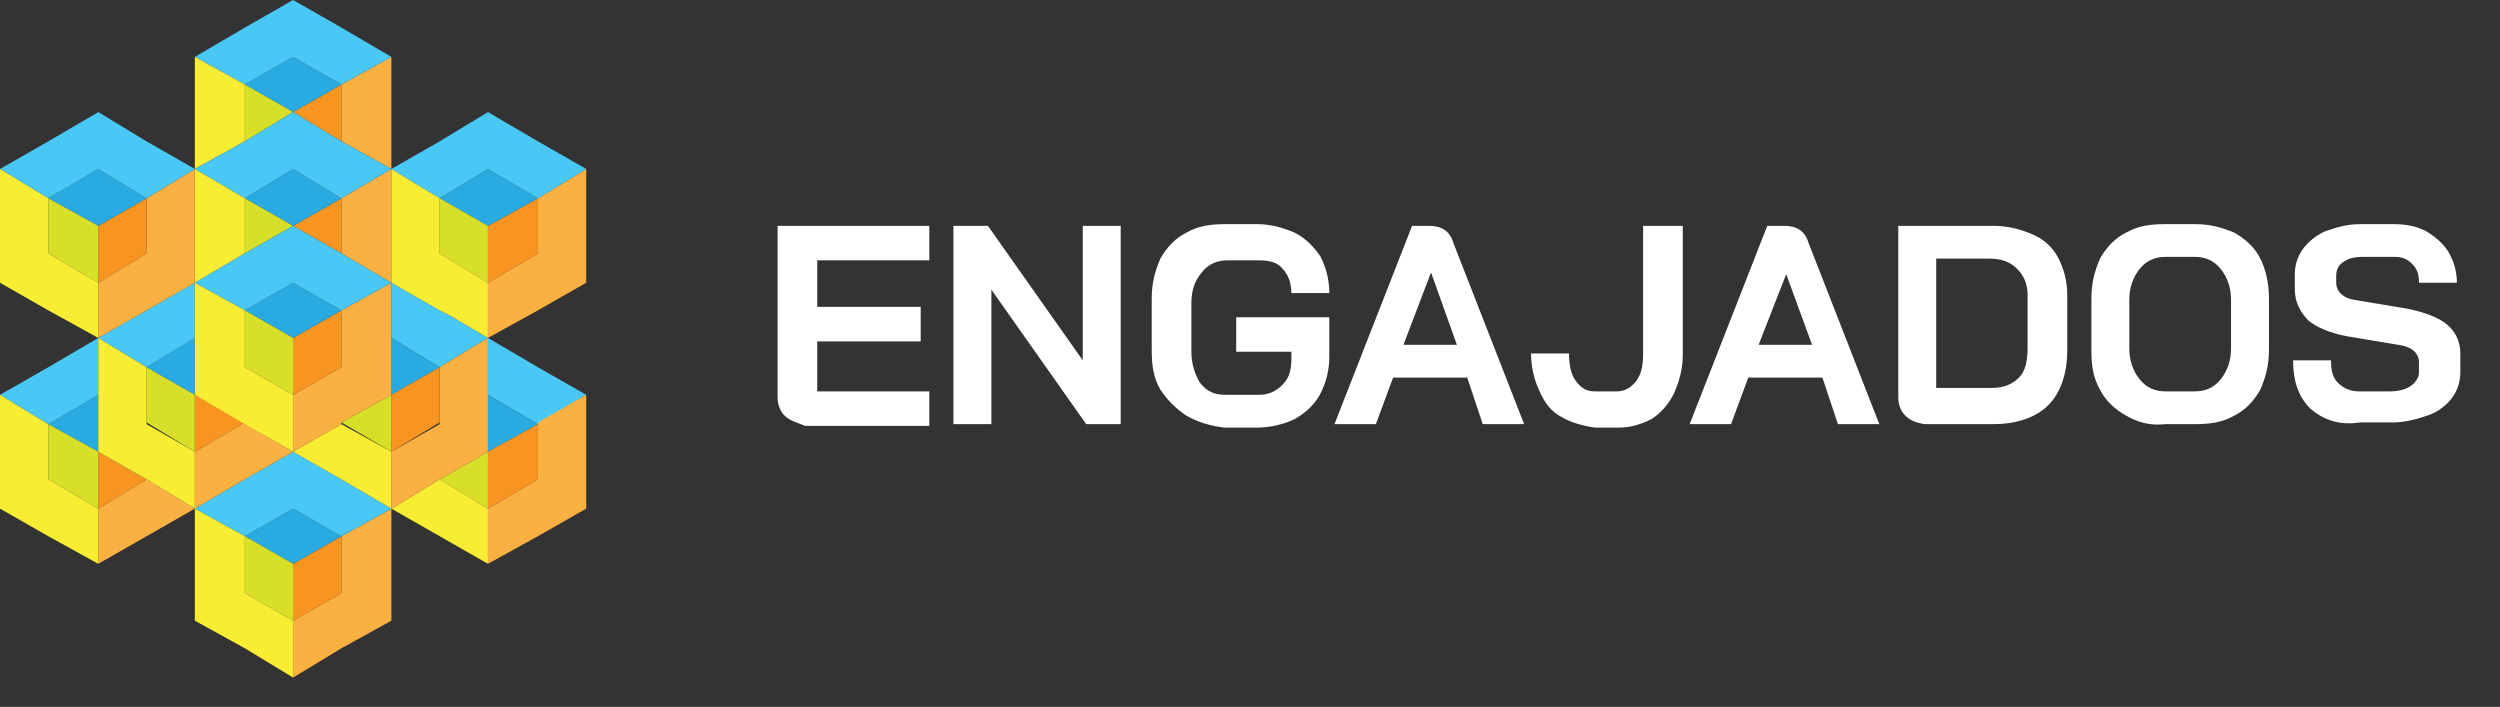 <?xml version="1.0" encoding="utf-8"?>
<!-- Generator: Adobe Illustrator 24.2.3, SVG Export Plug-In . SVG Version: 6.00 Build 0)  -->
<svg version="1.1" id="Layer_1" xmlns="http://www.w3.org/2000/svg" xmlns:xlink="http://www.w3.org/1999/xlink" x="0px" y="0px"
	 viewBox="0 0 145 41" style="enable-background:new 0 0 145 41;" xml:space="preserve">
<rect x="0" y="0" width="145" height="41" fill="#333333" stroke="none"/>
<style type="text/css">
	.st0{fill:#FBB042;}
	.st1{fill:#F89521;}
	.st2{fill:#29AAE1;}
	.st3{fill:#D7DF28;}
	.st4{fill:#49C8F5;}
	.st5{fill:#F8ED33;}
	.st6{enable-background:new    ;}
	.st7{fill:#FFFFFF;}
</style>
<g id="Layer_2_1_">
	<g id="Layer_1-2">
		<polygon class="st0" points="19.8,31.1 19.8,31.1 19.8,34.4 19.8,34.4 17,36 17,39.3 19.8,37.6 22.7,36 22.7,32.7 22.7,29.5 
			22.7,29.5 22.7,29.5 		"/>
		<polygon class="st1" points="17,32.7 17,32.7 17,36 19.8,34.4 19.8,34.4 19.8,31.1 19.8,31.1 		"/>
		<polygon class="st2" points="17,32.7 17,32.7 19.8,31.1 17,29.5 14.2,31.1 		"/>
		<polygon class="st3" points="17,32.7 14.2,31.1 14.2,34.4 17,36 		"/>
		<polygon class="st4" points="17,29.5 19.8,31.1 19.8,31.1 22.7,29.5 19.8,27.8 19.8,27.8 17,26.2 14.2,27.8 11.3,29.5 14.2,31.1 
					"/>
		<polygon class="st5" points="11.3,32.7 11.3,32.7 11.3,36 14.2,37.6 17,39.3 17,36 14.2,34.4 14.2,31.1 11.3,29.5 		"/>
		<polygon class="st0" points="19.8,4.9 19.8,8.2 19.8,8.2 22.7,9.8 22.7,6.5 22.7,3.3 22.7,3.3 		"/>
		<path class="st0" d="M19.8,11.5L19.8,11.5L19.8,11.5z"/>
		<polygon class="st1" points="19.8,4.9 17,6.5 19.8,8.2 		"/>
		<polygon class="st2" points="17,3.3 14.2,4.9 17,6.5 17,6.5 17,6.5 19.8,4.9 		"/>
		<polygon class="st3" points="14.2,8.2 17,6.5 14.2,4.9 		"/>
		<polygon class="st4" points="17,0 14.2,1.6 11.3,3.3 14.2,4.9 17,3.3 19.8,4.9 19.8,4.9 22.7,3.3 19.8,1.6 19.8,1.6 		"/>
		<polygon class="st5" points="14.2,4.9 11.3,3.3 11.3,6.5 11.3,6.5 11.3,9.8 14.2,8.2 		"/>
		<polygon class="st0" points="19.8,11.5 19.8,11.5 19.8,14.7 19.8,14.7 22.7,16.4 22.7,13.1 22.7,13.1 22.7,13.1 22.7,9.8 
			22.7,9.8 22.7,9.8 22.7,9.8 		"/>
		<polygon class="st0" points="19.8,14.7 22.7,16.4 22.7,16.4 19.8,14.7 		"/>
		<polygon class="st0" points="19.8,14.7 19.8,14.7 19.8,14.7 19.8,14.7 		"/>
		<polygon class="st1" points="17,13.1 19.8,14.7 19.8,14.7 19.8,11.5 19.8,11.5 19.8,11.5 		"/>
		<polygon class="st1" points="16.8,13.9 20.1,13.9 20.1,13.9 		"/>
		<polygon class="st3" points="17,13.1 17,13.1 17,13.1 14.2,14.7 14.2,14.7 		"/>
		<polygon class="st2" points="17,13.1 17,13.1 19.8,11.5 17,9.8 14.2,11.5 		"/>
		<path class="st5" d="M14.2,14.7L14.2,14.7L14.2,14.7z"/>
		<polygon class="st3" points="14.2,11.5 14.2,11.5 14.2,14.7 17,13.1 		"/>
		<polygon class="st5" points="11.3,16.4 14.2,14.7 14.2,14.7 		"/>
		<polygon class="st4" points="17,9.8 19.8,11.5 19.8,11.5 22.7,9.8 19.8,8.2 19.8,8.2 17,6.5 17,6.5 17,6.5 14.2,8.2 11.3,9.8 
			14.2,11.5 		"/>
		<polygon class="st5" points="11.3,9.8 11.3,13.1 11.3,16.4 14.2,14.7 14.2,11.5 14.2,11.5 11.3,9.8 		"/>
		<polygon class="st4" points="28.3,22.9 31.2,24.6 31.2,24.6 34,22.9 31.2,21.3 31.2,21.3 28.3,19.6 		"/>
		<polygon class="st0" points="31.2,24.6 31.2,27.8 31.2,27.8 28.3,29.5 28.3,32.7 31.2,31.1 34,29.5 34,26.2 34,22.9 34,22.9 
			31.2,24.5 		"/>
		<polygon class="st2" points="28.3,22.9 28.3,26.2 31.2,24.6 		"/>
		<polygon class="st1" points="28.3,29.5 31.2,27.8 31.2,27.8 31.2,24.6 31.2,24.6 28.3,26.2 28.3,26.2 28.3,26.2 28.3,26.2 		"/>
		<polygon class="st3" points="28.3,29.5 28.3,26.2 28.3,26.2 27.8,26.5 25.5,27.8 		"/>
		<path class="st2" d="M28.3,26.2L28.3,26.2L28.3,26.2z"/>
		<path class="st4" d="M25.5,21.3L25.5,21.3L25.5,21.3z"/>
		<polygon class="st3" points="27.8,26.5 25.5,27.8 25.5,27.8 25.5,27.8 		"/>
		<polygon class="st5" points="25.5,27.8 24.2,28.6 22.7,29.5 22.7,29.5 22.7,29.5 25.5,31.1 28.3,32.7 28.3,29.5 		"/>
		<path class="st5" d="M25.5,27.8L25.5,27.8L25.5,27.8z"/>
		<path class="st5" d="M25.5,27.8l-1.3,0.8L25.5,27.8z"/>
		<path class="st5" d="M22.7,29.5L22.7,29.5L22.7,29.5z"/>
		<polygon class="st0" points="8.5,27.8 8.5,27.8 11.3,29.5 		"/>
		<path class="st0" d="M8.5,27.8L8.5,27.8L8.5,27.8z"/>
		<polygon class="st1" points="8.5,27.8 8.5,27.8 8.5,27.8 5.7,26.2 5.7,26.2 		"/>
		<polygon class="st0" points="8.5,27.8 8.5,27.8 5.7,29.5 5.7,32.7 8.5,31.1 11.3,29.5 		"/>
		<polygon class="st1" points="5.7,29.5 8.5,27.8 5.7,26.2 		"/>
		<polygon class="st2" points="5.7,26.2 5.7,26.2 5.7,26.2 5.7,22.9 2.8,24.6 		"/>
		<polygon class="st3" points="5.7,26.2 2.8,24.6 2.8,27.8 5.7,29.5 		"/>
		<polygon class="st4" points="2.8,21.3 0,22.9 2.8,24.6 5.7,22.9 5.7,22.9 5.7,22.9 5.7,19.6 		"/>
		<polygon class="st5" points="0,26.2 0,26.2 0,29.5 2.8,31.1 5.7,32.7 5.7,29.5 2.8,27.8 2.8,24.6 0,22.9 		"/>
		<polygon class="st4" points="25.5,18 25.5,18 25.5,18 22.7,16.4 22.7,19.6 25.5,21.3 25.5,21.3 28.3,19.6 26.1,18.3 		"/>
		<polygon class="st0" points="28.3,19.6 25.5,21.3 25.5,21.3 25.5,21.3 25.5,24.6 25.5,24.6 22.7,26.2 22.7,29.5 24.2,28.6 
			25.5,27.8 25.5,27.8 25.5,27.8 27.8,26.5 28.3,26.2 28.3,26.2 28.3,26.2 28.3,26.2 28.3,22.9 28.3,22.9 28.3,19.6 28.3,19.6 
			28.3,19.6 		"/>
		<polygon class="st2" points="25.5,21.3 22.7,19.6 22.7,22.9 		"/>
		<polygon class="st1" points="25.5,21.3 22.7,22.9 22.7,22.9 22.7,26.2 25.5,24.5 25.5,24.5 		"/>
		<polygon class="st3" points="22.7,22.9 19.8,24.5 22.7,26.2 		"/>
		<polygon class="st2" points="22.7,19.6 22.7,22.9 22.7,22.9 22.7,22.9 		"/>
		<polygon class="st4" points="22.7,16.4 22.7,16.4 22.7,19.6 22.7,19.6 22.7,16.4 		"/>
		<path class="st4" d="M22.7,19.6L22.7,19.6L22.7,19.6z"/>
		<rect x="21.3" y="22.1" class="st3" width="0" height="3.3"/>
		<polygon class="st5" points="18.2,25.5 17,26.2 19.8,27.8 22.7,29.5 22.7,29.5 22.7,29.5 22.7,26.2 19.8,24.6 		"/>
		<path class="st5" d="M19.8,24.5v0.1V24.5z"/>
		<path class="st4" d="M19.8,18L19.8,18L19.8,18z"/>
		<polygon class="st5" points="19.8,24.5 19.8,24.5 18.2,25.5 		"/>
		<polygon class="st0" points="15.6,25.4 14.2,24.5 14.2,24.6 		"/>
		<polygon class="st1" points="14.2,24.5 14.2,24.5 11.3,22.9 		"/>
		<path class="st4" d="M11.3,16.4L11.3,16.4L11.3,16.4z"/>
		<polygon class="st0" points="14.2,24.6 14.2,24.5 14.2,24.5 11.3,26.2 11.3,26.2 11.3,29.5 14.2,27.8 17,26.2 15.6,25.4 		"/>
		<polygon class="st1" points="11.3,22.9 11.3,26.2 14.2,24.5 		"/>
		<polygon class="st2" points="11.3,22.9 11.3,22.9 11.3,22.9 11.3,19.6 8.5,21.3 		"/>
		<polygon class="st3" points="11.3,22.9 11.3,22.9 8.5,21.3 8.5,24.5 11.3,26.2 		"/>
		<polygon class="st4" points="8.5,18 5.7,19.6 8.5,21.3 11.3,19.6 11.3,19.6 11.3,16.4 11.3,16.4 		"/>
		<polygon class="st5" points="11.3,26.2 8.5,24.6 8.5,21.3 5.7,19.6 5.7,19.6 5.7,22.9 5.7,22.9 5.7,22.9 5.7,26.2 8.5,27.8 
			8.5,27.8 11.3,29.5 		"/>
		<polygon class="st0" points="11.3,16.4 11.3,16.4 11.3,16.4 11.3,16.4 11.3,13.1 11.3,9.8 11.3,9.8 8.5,11.5 8.5,11.5 8.5,14.7 
			8.5,14.7 5.7,16.4 5.7,19.6 8.5,18 		"/>
		<polygon class="st1" points="8.5,14.7 8.5,11.5 8.5,11.5 5.7,13.1 5.7,13.1 5.7,16.4 		"/>
		<polygon class="st2" points="5.7,13.1 5.7,13.1 8.5,11.5 5.7,9.8 2.8,11.5 		"/>
		<polygon class="st3" points="5.7,13.1 2.8,11.5 2.8,14.7 5.7,16.4 		"/>
		<polygon class="st4" points="2.8,8.2 0,9.8 2.8,11.5 5.7,9.8 8.5,11.5 8.5,11.5 11.3,9.8 8.5,8.2 8.5,8.2 5.7,6.5 		"/>
		<polygon class="st5" points="0,13.1 0,13.1 0,16.4 2.8,18 5.7,19.6 5.7,19.6 5.7,16.4 2.8,14.7 2.8,11.5 0,9.8 		"/>
		<polygon class="st0" points="18.2,25.5 19.8,24.6 19.8,24.5 19.8,24.5 22.7,22.9 22.7,19.6 22.7,19.6 22.7,19.6 22.7,16.4 
			22.7,16.4 22.7,16.4 19.8,18 19.8,18 19.8,18 19.8,21.3 19.8,21.3 17,22.9 17,26.2 17,26.2 		"/>
		<polygon class="st1" points="19.8,18 17,19.6 17,19.6 17,22.9 19.8,21.3 19.8,21.3 19.8,18 		"/>
		<polygon class="st2" points="17,19.6 17,19.6 19.8,18 17,16.4 14.2,18 		"/>
		<polygon class="st3" points="17,19.6 14.2,18 14.2,21.3 17,22.9 		"/>
		<polygon class="st4" points="19.8,14.7 19.8,14.7 19.8,14.7 17,13.1 14.2,14.7 14.2,14.7 11.3,16.4 11.3,16.4 11.3,16.4 14.2,18 
			17,16.4 19.8,18 19.8,18 22.7,16.4 22.7,16.4 		"/>
		<polygon class="st5" points="14.2,21.3 14.2,18 11.3,16.4 11.3,19.6 11.3,19.6 11.3,22.9 11.3,22.9 14.2,24.6 15.6,25.4 17,26.2 
			17,26.2 17,22.9 		"/>
		<polygon class="st0" points="31.2,11.5 31.2,11.5 31.2,14.7 31.2,14.7 28.3,16.4 28.3,19.6 28.3,19.6 31.2,18 34,16.4 34,13.1 
			34,9.8 34,9.8 		"/>
		<polygon class="st1" points="28.3,13.1 28.3,13.1 28.3,16.4 31.2,14.7 31.2,14.7 31.2,11.5 31.2,11.5 		"/>
		<polygon class="st2" points="28.3,13.1 28.3,13.1 31.2,11.5 28.3,9.8 25.5,11.5 		"/>
		<polygon class="st3" points="28.3,13.1 25.5,11.5 25.5,14.7 28.3,16.4 		"/>
		<polygon class="st4" points="28.3,9.8 31.2,11.5 31.2,11.5 34,9.8 31.2,8.2 31.2,8.2 28.3,6.5 25.5,8.2 22.7,9.8 25.5,11.5 		"/>
		<polygon class="st5" points="22.7,13.1 22.7,13.1 22.7,16.4 22.7,16.4 22.7,16.4 22.7,16.4 25.5,18 25.5,18 26.1,18.3 28.3,19.6 
			28.3,19.6 28.3,16.4 25.5,14.7 25.5,11.5 22.7,9.8 		"/>
		<g class="st6">
			<path class="st7" d="M45.5,24.1c-0.3-0.3-0.4-0.7-0.4-1.1v-9.9h8.8v2h-6.5v2.7h6v2h-6v2.9h6.5v2h-7.2
				C46.2,24.5,45.8,24.4,45.5,24.1z"/>
			<path class="st7" d="M55.3,13.1h2l5.5,7.8v-7.8H65v11.5h-2l-5.5-7.8v7.8h-2.2V13.1z"/>
		</g>
		<g class="st6">
			<path class="st7" d="M68.8,24.1c-0.6-0.4-1.1-0.9-1.5-1.5c-0.4-0.7-0.5-1.4-0.5-2.3v-3c0-0.9,0.2-1.6,0.5-2.3
				c0.4-0.7,0.9-1.2,1.5-1.5c0.7-0.4,1.4-0.5,2.3-0.5h1.8c0.8,0,1.5,0.2,2.2,0.5c0.6,0.3,1.1,0.8,1.5,1.4c0.3,0.6,0.5,1.3,0.5,2.1
				h-2.2c0-0.6-0.2-1.1-0.5-1.4c-0.3-0.4-0.8-0.5-1.4-0.5h-1.8c-0.6,0-1.1,0.2-1.5,0.7c-0.4,0.5-0.6,1-0.6,1.8v2.8
				c0,0.7,0.2,1.3,0.5,1.8c0.4,0.5,0.8,0.7,1.5,0.7H73c0.6,0,1-0.2,1.4-0.6s0.5-0.9,0.5-1.5v-0.4h-3.2v-2h5.4v2.3
				c0,0.8-0.2,1.5-0.5,2.1s-0.8,1.1-1.5,1.5c-0.6,0.3-1.4,0.5-2.2,0.5H71C70.2,24.7,69.5,24.5,68.8,24.1z"/>
		</g>
		<g class="st6">
			<path class="st7" d="M85.1,21.9h-4.3l-1,2.7h-2.4l4.5-11.5h1c0.7,0,1.2,0.3,1.4,1l4.1,10.5H86L85.1,21.9z M81.4,20h3.1L83,15.8
				l0,0L81.4,20z"/>
		</g>
		<g class="st6">
			<path class="st7" d="M90.6,24.2c-0.6-0.3-1-0.8-1.3-1.5c-0.3-0.6-0.5-1.4-0.5-2.2H91c0,0.6,0.1,1.2,0.4,1.6s0.6,0.6,1.1,0.6h1.3
				c0.4,0,0.8-0.2,1.1-0.6c0.3-0.4,0.4-0.9,0.4-1.6v-7.4h2.3v7.5c0,0.8-0.2,1.5-0.5,2.2c-0.3,0.6-0.7,1.1-1.3,1.5
				c-0.6,0.3-1.2,0.5-1.9,0.5h-1.4C91.8,24.7,91.1,24.5,90.6,24.2z"/>
		</g>
		<g class="st6">
			<path class="st7" d="M105.7,21.9h-4.3l-1,2.7H98l4.5-11.5h1c0.7,0,1.2,0.3,1.4,1l4.1,10.5h-2.4L105.7,21.9z M102,20h3.1l-1.5-4.1
				l0,0L102,20z"/>
		</g>
		<g class="st6">
			<path class="st7" d="M110.5,24.1c-0.3-0.3-0.4-0.7-0.4-1.1v-9.9h5.5c0.9,0,1.6,0.2,2.3,0.5c0.7,0.3,1.2,0.8,1.5,1.4
				s0.5,1.3,0.5,2.1v3.2c0,1.4-0.4,2.5-1.1,3.2s-1.8,1.1-3.2,1.1h-4C111.1,24.5,110.8,24.4,110.5,24.1z M115.5,22.5
				c0.7,0,1.2-0.2,1.6-0.6s0.5-1,0.5-1.8v-3c0-0.6-0.2-1.1-0.6-1.5s-0.9-0.6-1.6-0.6h-3.1v7.5H115.5z"/>
			<path class="st7" d="M123.3,24.1c-0.7-0.4-1.2-0.9-1.5-1.5c-0.4-0.7-0.5-1.4-0.5-2.3v-3c0-0.9,0.2-1.6,0.5-2.3
				c0.4-0.7,0.9-1.2,1.5-1.5c0.7-0.4,1.4-0.5,2.3-0.5h1.7c0.9,0,1.6,0.2,2.3,0.5c0.7,0.4,1.2,0.9,1.5,1.5s0.5,1.4,0.5,2.3v3
				c0,0.9-0.2,1.6-0.5,2.3c-0.4,0.7-0.9,1.2-1.5,1.5c-0.7,0.4-1.4,0.5-2.3,0.5h-1.7C124.7,24.7,124,24.5,123.3,24.1z M127.3,22.7
				c0.6,0,1.1-0.2,1.5-0.7s0.6-1.1,0.6-1.8v-2.8c0-0.7-0.2-1.3-0.6-1.8c-0.4-0.5-0.9-0.7-1.5-0.7h-1.7c-0.6,0-1.1,0.2-1.5,0.7
				s-0.6,1.1-0.6,1.8v2.8c0,0.7,0.2,1.3,0.6,1.8s0.9,0.7,1.5,0.7H127.3z"/>
			<path class="st7" d="M134,23.7c-0.7-0.7-1-1.6-1-2.8h2.2c0,0.6,0.1,1,0.4,1.3c0.3,0.3,0.7,0.5,1.2,0.5h1.8c0.5,0,0.9-0.1,1.2-0.3
				c0.3-0.2,0.5-0.5,0.5-0.8V21c0-0.5-0.4-0.9-1.2-1l-3-0.5c-1-0.2-1.7-0.5-2.2-0.9c-0.5-0.5-0.8-1.1-0.8-1.8v-0.9
				c0-0.6,0.2-1.1,0.5-1.5s0.8-0.8,1.3-1c0.6-0.2,1.2-0.4,2-0.4h1.9c0.7,0,1.3,0.1,1.9,0.4c0.5,0.3,1,0.7,1.3,1.2s0.5,1.1,0.5,1.8
				h-2.2c0-0.5-0.1-0.8-0.4-1.1c-0.3-0.3-0.6-0.4-1-0.4H137c-0.5,0-0.8,0.1-1.1,0.3s-0.4,0.5-0.4,0.8v0.4c0,0.5,0.4,0.9,1.1,1l3,0.5
				c1,0.2,1.8,0.5,2.3,0.9s0.8,1,0.8,1.7v1.1c0,0.6-0.2,1.1-0.5,1.5s-0.8,0.8-1.4,1c-0.6,0.2-1.3,0.4-2,0.4h-1.9
				C135.6,24.7,134.7,24.3,134,23.7z"/>
		</g>
	</g>
</g>
</svg>

